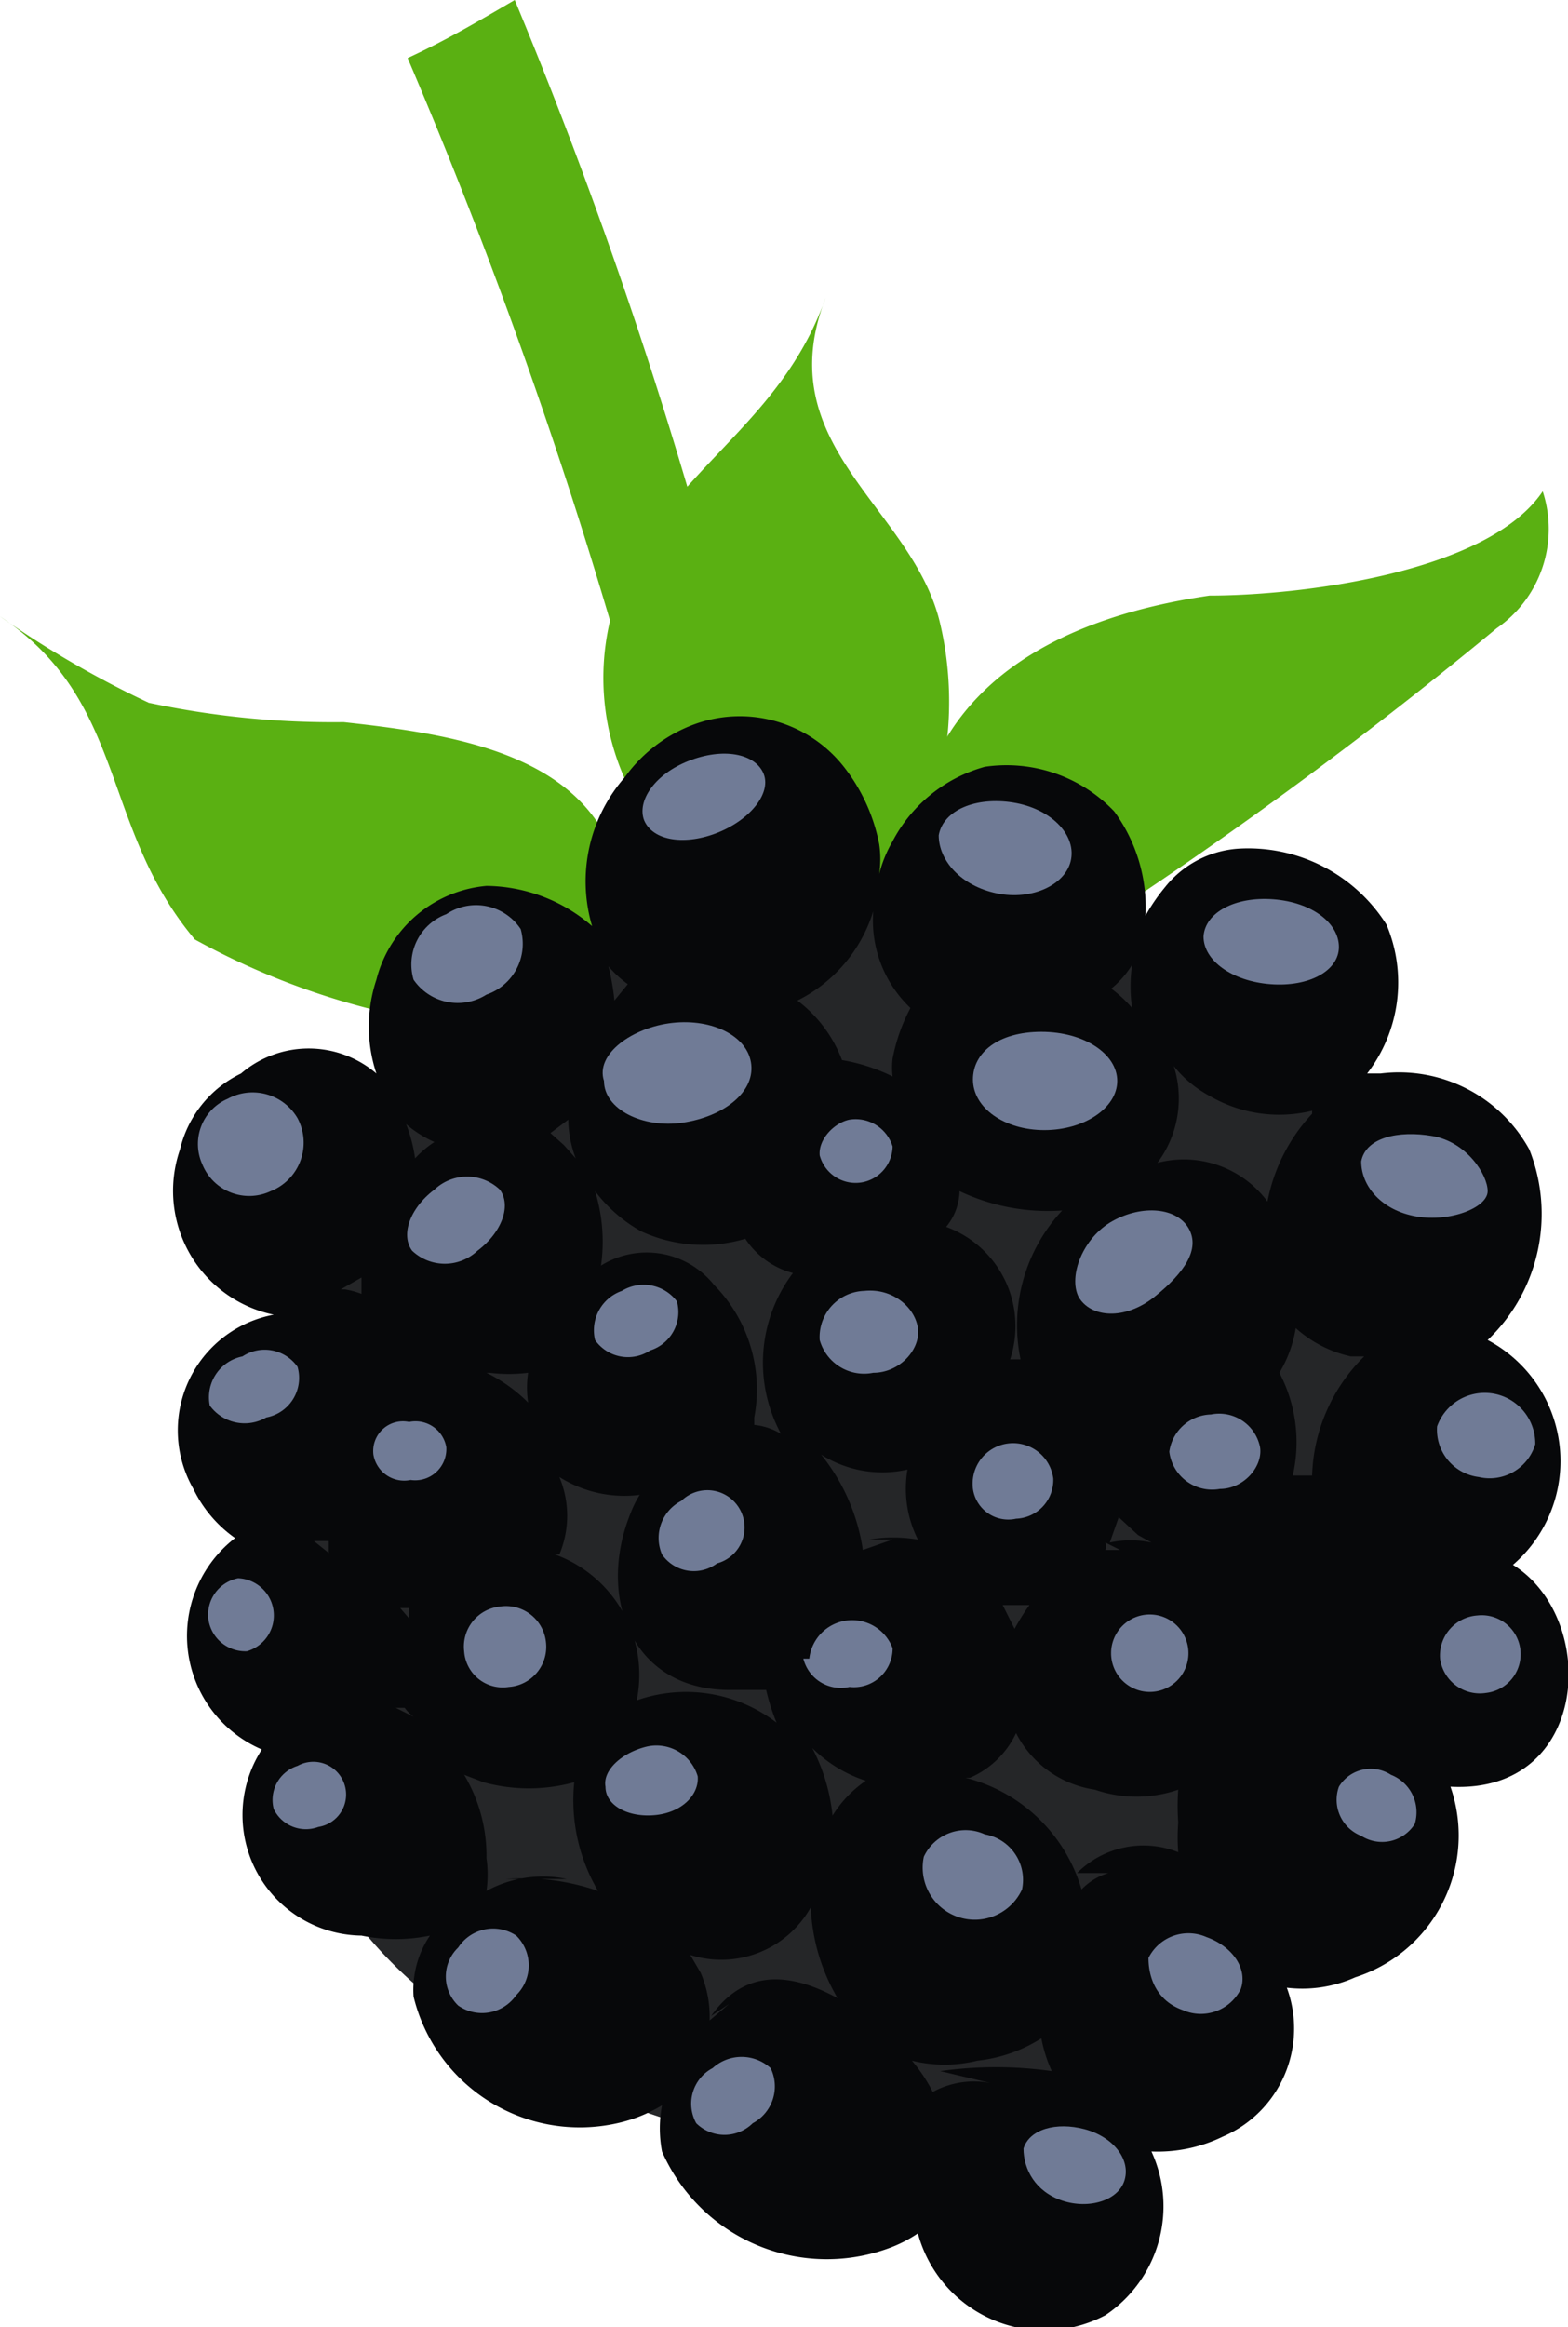 <svg xmlns="http://www.w3.org/2000/svg" width="10.54" height="15.63" viewBox="0 0 10.54 15.63"><title>Ресурс 21</title><path d="M2.74.39A34.63,34.63,0,0,1,4.81,7l.57-.59A32.33,32.33,0,0,0,3.46,0C3.22.14,3,.27,2.74.39Z" fill="#5ab012"/><path d="M4.2,6.09c-.07-1-1.07-1.15-1.89-1.24A5.94,5.94,0,0,1,1,4.72a6.67,6.67,0,0,1-1-.58c.86.57.67,1.41,1.31,2.17a5,5,0,0,0,3.05.58c.4-.14-.48-.83-.09-.8C4.27,6.15,4.22,6.06,4.2,6.09Z" fill="#5ab012"/><path d="M4.89,6c1.19.5,1.67-.79,1.43-1.81C6.14,3.41,5.16,3,5.55,2c-.27.76-.86,1.06-1.26,1.7A1.67,1.67,0,0,0,5.35,6.18Z" fill="#5ab012"/><path d="M6.13,6c0-.32-.11-1.69,2-2C8.73,4,10,3.85,10.37,3.3a.81.81,0,0,1-.31.92A30.08,30.08,0,0,1,7.45,6.15C7,6.39,6.2,6,6.13,6Z" fill="#5ab012"/><path d="M4.6,6.26a4.53,4.53,0,0,1,2.56-.15C8.21,6.5,9.49,6.68,9.69,9s-1.88,5.43-2.76,5.57-5.58-.39-5-3.76S1.68,6.88,4.6,6.26Z" fill="#252628"/><path d="M1.76,11.75A.81.81,0,0,0,2.43,13a1.14,1.14,0,0,0,.46,0,.65.65,0,0,0-.11.41,1.15,1.15,0,0,0,1.37.85,1,1,0,0,0,.3-.12.83.83,0,0,0,0,.31A1.21,1.21,0,0,0,6,15.09.91.91,0,0,0,6.17,15a.88.88,0,0,0,1.26.55.88.88,0,0,0,.31-1.1,1,1,0,0,0,.48-.1.79.79,0,0,0,.43-1,.87.87,0,0,0,.46-.07A1,1,0,0,0,9.75,12c.94.05,1-1.13.42-1.49A.92.92,0,0,0,10,9a1.17,1.17,0,0,0,.28-1.28,1,1,0,0,0-1-.51l-.09,0a1,1,0,0,0,.13-1,1.1,1.1,0,0,0-1-.51.69.69,0,0,0-.49.26,1.27,1.27,0,0,0-.13.19,1.09,1.09,0,0,0-.21-.7,1,1,0,0,0-.87-.3A1,1,0,0,0,6,5.65a.85.85,0,0,0-.09.22.68.68,0,0,0,0-.2,1.21,1.21,0,0,0-.23-.51.89.89,0,0,0-1-.3,1,1,0,0,0-.48.36,1.06,1.06,0,0,0-.22,1,1.1,1.1,0,0,0-.71-.27.84.84,0,0,0-.74.63,1,1,0,0,0,0,.63.7.7,0,0,0-.91,0,.76.76,0,0,0-.41.51.85.85,0,0,0,.63,1.11A.79.79,0,0,0,1.3,10a.86.86,0,0,0,.28.33A.83.83,0,0,0,1.76,11.75Zm2-1.31v0h0a.67.67,0,0,0,0-.52.82.82,0,0,0,.54.12.67.67,0,0,0-.06.12c-.23.56,0,1.2.68,1.19l.23,0a1.42,1.42,0,0,0,.07.22,1,1,0,0,0-.94-.15A.86.86,0,0,0,3.73,10.44Zm1.84,1.8a1.25,1.25,0,0,0-.14-.5h0a.9.9,0,0,0,.36.22A.78.78,0,0,0,5.57,12.24Zm.92-.3a.61.61,0,0,0,.31-.3.71.71,0,0,0,.53.38.86.86,0,0,0,.56,0,1.5,1.5,0,0,0,0,.22,1.27,1.27,0,0,0,0,.2.63.63,0,0,0-.68.14l.21,0a.42.42,0,0,0-.18.11A1.09,1.09,0,0,0,6.49,11.94ZM9.08,9.11l.09,0a1.17,1.17,0,0,0-.35.8h0l-.13,0a1,1,0,0,0-.09-.69.84.84,0,0,0,.11-.3A.82.82,0,0,0,9.08,9.11ZM5.92,7.32l0,0h0Zm-3,1.83ZM2.69,10.8h.06l0,.07h0Zm0,.62,0,0v0Zm-.4-2.76.14-.08s0,.07,0,.11A.57.57,0,0,0,2.32,8.66Zm1,.56a1.06,1.06,0,0,0,.26,0,.66.66,0,0,0,0,.2A1.05,1.05,0,0,0,3.27,9.22ZM3.7,7.61l.12-.09a.75.75,0,0,0,.05.26l-.08-.09h0l0,0Zm.61.66a1,1,0,0,0,.7.05.55.55,0,0,0,.32.23,1,1,0,0,0-.08,1.08h0a.43.43,0,0,0-.18-.06s0,0,0-.05a1,1,0,0,0-.27-.89.58.58,0,0,0-.76-.13A1.15,1.15,0,0,0,4,8,1,1,0,0,0,4.31,8.27Zm2.51,2.67-.08-.16h.18A1.4,1.4,0,0,0,6.82,10.94Zm0-1.75h.1a.41.41,0,0,0-.11,0Zm.7,1,.13.12.09.05a.67.67,0,0,0-.28,0Zm.47.28H8Zm-.46-.06h-.1a.08.08,0,0,0,0-.05Zm-1.73,0a1.33,1.33,0,0,0-.28-.64.77.77,0,0,0,.58.1.76.76,0,0,0,.07.47,1,1,0,0,0-.33,0H6ZM7.14,8.13a1.13,1.13,0,0,0-.28,1H6.79a.71.71,0,0,0-.43-.89l0,0,.28,0-.28,0A.39.39,0,0,0,6.45,8,1.39,1.39,0,0,0,7.14,8.13ZM8.31,11.3v0l0,0Zm-5.53.23-.12-.06,0,0h.06A.3.3,0,0,0,2.78,11.53Zm-.67-1.18.1,0s0,0,0,.08Zm.81-2.68a.69.69,0,0,0-.13.11,1,1,0,0,0-.06-.23A.76.76,0,0,0,2.92,7.67ZM4.09,6.49a.74.74,0,0,0,.13.12l-.09.11A1.57,1.57,0,0,0,4.09,6.49Zm1.78-.37a.81.81,0,0,0,.25.65A1.2,1.2,0,0,0,6,7.11a.5.5,0,0,0,0,.12,1.22,1.22,0,0,0-.34-.11.9.9,0,0,0-.3-.4A1,1,0,0,0,5.87,6.12Zm1.74.36a1,1,0,0,0,0,.29.86.86,0,0,0-.14-.13A.65.65,0,0,0,7.61,6.48Zm1.21,1a1.19,1.19,0,0,0-.3.59.7.7,0,0,0-.74-.26h0a.72.72,0,0,0,.11-.65.78.78,0,0,0,.24.2A.93.93,0,0,0,8.82,7.46ZM6.27,14.05a1.1,1.1,0,0,0-.14-.21.92.92,0,0,0,.44,0A1,1,0,0,0,7,13.69a.94.94,0,0,0,.07.22,2.7,2.7,0,0,0-.75,0L6.7,14A.58.58,0,0,0,6.27,14.05Zm-1.49-.51.12-.08-.13.11a.75.75,0,0,0-.06-.32l-.07-.12a.69.69,0,0,0,.81-.32,1.31,1.31,0,0,0,.18.61C5.3,13.24,5,13.23,4.78,13.54ZM3.4,12.62l.41,0a.79.79,0,0,0-.54.08.78.78,0,0,0,0-.22,1.06,1.06,0,0,0-.15-.56l.13.05a1.15,1.15,0,0,0,.61,0,1.2,1.2,0,0,0,.16.73A1.54,1.54,0,0,0,3.4,12.62ZM1.58,10.33h0Z" fill="#07080a"/><path d="M4.06,7.26c0,.19.26.32.53.28s.48-.2.46-.39-.26-.31-.53-.28S4,7.08,4.06,7.26Z" fill="#707b96"/><path d="M2.77,8.4a.32.32,0,0,0,.44,0c.16-.12.23-.3.15-.41a.32.32,0,0,0-.44,0C2.76,8.11,2.69,8.29,2.77,8.4Z" fill="#707b96"/><path d="M1.36,7.82A.34.34,0,0,0,1.82,8,.35.35,0,0,0,2,7.51a.35.35,0,0,0-.47-.13A.33.33,0,0,0,1.36,7.82Z" fill="#707b96"/><path d="M4.33,5.51c.06.14.28.17.5.08s.36-.27.3-.4-.27-.17-.5-.08S4.28,5.38,4.33,5.51Z" fill="#707b96"/><path d="M6.31,5.61c0,.17.15.34.39.39s.47-.06.5-.23-.14-.34-.39-.38S6.34,5.44,6.31,5.61Z" fill="#707b96"/><path d="M8.09,6.29c0,.16.19.3.45.32S9,6.52,9,6.36s-.18-.3-.44-.32S8.1,6.13,8.09,6.29Z" fill="#707b96"/><path d="M2.78,6.58a.36.36,0,0,0,.49.1.36.36,0,0,0,.23-.44A.36.36,0,0,0,3,6.14.36.36,0,0,0,2.78,6.58Z" fill="#707b96"/><path d="M5.51,7.76a.25.25,0,0,0,.29.18A.25.25,0,0,0,6,7.7a.26.26,0,0,0-.29-.18C5.61,7.54,5.5,7.65,5.51,7.76Z" fill="#707b96"/><path d="M6.54,7.25c0,.19.21.34.48.34s.49-.15.49-.33S7.29,6.93,7,6.93,6.54,7.07,6.54,7.25Z" fill="#707b96"/><path d="M9.15,7.8c0,.17.14.33.37.37S10,8.11,10,8s-.14-.33-.37-.37S9.18,7.64,9.15,7.8Z" fill="#707b96"/><path d="M7.25,8.71c.08.14.31.16.51,0s.31-.32.23-.46-.31-.16-.51-.05S7.18,8.57,7.25,8.71Z" fill="#707b96"/><path d="M5.51,9a.31.31,0,0,0,.36.22c.18,0,.32-.16.3-.3S6,8.65,5.81,8.67A.31.31,0,0,0,5.51,9Z" fill="#707b96"/><path d="M4,9a.27.27,0,0,0,.37.07.27.27,0,0,0,.18-.33.28.28,0,0,0-.37-.07A.28.28,0,0,0,4,9Z" fill="#707b96"/><path d="M1.41,9.44a.29.29,0,0,0,.38.08A.27.27,0,0,0,2,9.18a.27.27,0,0,0-.37-.07A.28.28,0,0,0,1.41,9.44Z" fill="#707b96"/><path d="M9.66,9.58a.32.32,0,0,0,.28.34.32.32,0,0,0,.38-.22.34.34,0,0,0-.66-.12Z" fill="#707b96"/><path d="M9.68,11.14a.27.27,0,0,0,.31.23.26.26,0,1,0-.06-.52A.27.27,0,0,0,9.68,11.14Z" fill="#707b96"/><path d="M9,12a.26.26,0,0,0,.15.33.26.26,0,0,0,.36-.08.27.27,0,0,0-.16-.33A.25.25,0,0,0,9,12Z" fill="#707b96"/><path d="M7.72,13.15c0,.14.06.29.23.35a.3.3,0,0,0,.39-.14c.05-.14-.06-.29-.23-.35A.3.3,0,0,0,7.72,13.15Z" fill="#707b96"/><path d="M6.21,12.47a.35.35,0,0,0,.66.22.31.31,0,0,0-.25-.37A.31.31,0,0,0,6.21,12.47Z" fill="#707b96"/><path d="M7.47,11.13a.26.26,0,0,0,.3.23.26.26,0,1,0-.3-.23Z" fill="#707b96"/><path d="M6.54,10a.24.24,0,0,0,.29.2.26.26,0,0,0,.25-.27.27.27,0,0,0-.54.07Z" fill="#707b96"/><path d="M7.86,9.75A.29.29,0,0,0,8.2,10c.16,0,.29-.15.27-.28a.28.28,0,0,0-.33-.22A.29.29,0,0,0,7.86,9.75Z" fill="#707b96"/><path d="M5.4,11.14a.26.26,0,0,0,.31.19A.26.26,0,0,0,6,11.07a.29.29,0,0,0-.56.07Z" fill="#707b96"/><path d="M4.45,10.44a.26.26,0,0,0,.37.06.25.25,0,1,0-.24-.42A.28.28,0,0,0,4.45,10.44Z" fill="#707b96"/><path d="M3.12,11.09a.26.26,0,0,0,.3.24.27.27,0,0,0,.25-.3.27.27,0,0,0-.31-.24A.27.27,0,0,0,3.12,11.09Z" fill="#707b96"/><path d="M2.51,9.77a.21.21,0,0,0,.25.17A.21.21,0,0,0,3,9.72a.21.21,0,0,0-.25-.17A.2.2,0,0,0,2.51,9.77Z" fill="#707b96"/><path d="M1.4,10.87a.25.25,0,0,0,.26.22.25.25,0,0,0-.06-.49A.25.25,0,0,0,1.4,10.87Z" fill="#707b96"/><path d="M1.84,12.15a.24.24,0,0,0,.3.12A.22.22,0,1,0,2,11.86.24.24,0,0,0,1.84,12.15Z" fill="#707b96"/><path d="M4.07,12c0,.13.16.21.34.19s.29-.14.28-.26a.29.29,0,0,0-.34-.2C4.18,11.77,4.05,11.89,4.07,12Z" fill="#707b96"/><path d="M3.47,13a.28.28,0,0,0-.39.08.27.27,0,0,0,0,.39.28.28,0,0,0,.39-.07A.28.28,0,0,0,3.47,13Z" fill="#707b96"/><path d="M4.68,14.26a.27.27,0,0,0,.38,0,.28.28,0,0,0,.12-.37.29.29,0,0,0-.39,0A.27.27,0,0,0,4.68,14.26Z" fill="#707b96"/><path d="M6.88,14.43c0,.14.08.29.26.35s.38,0,.42-.14-.08-.29-.27-.34S6.92,14.3,6.88,14.43Z" fill="#707b96"/></svg>
